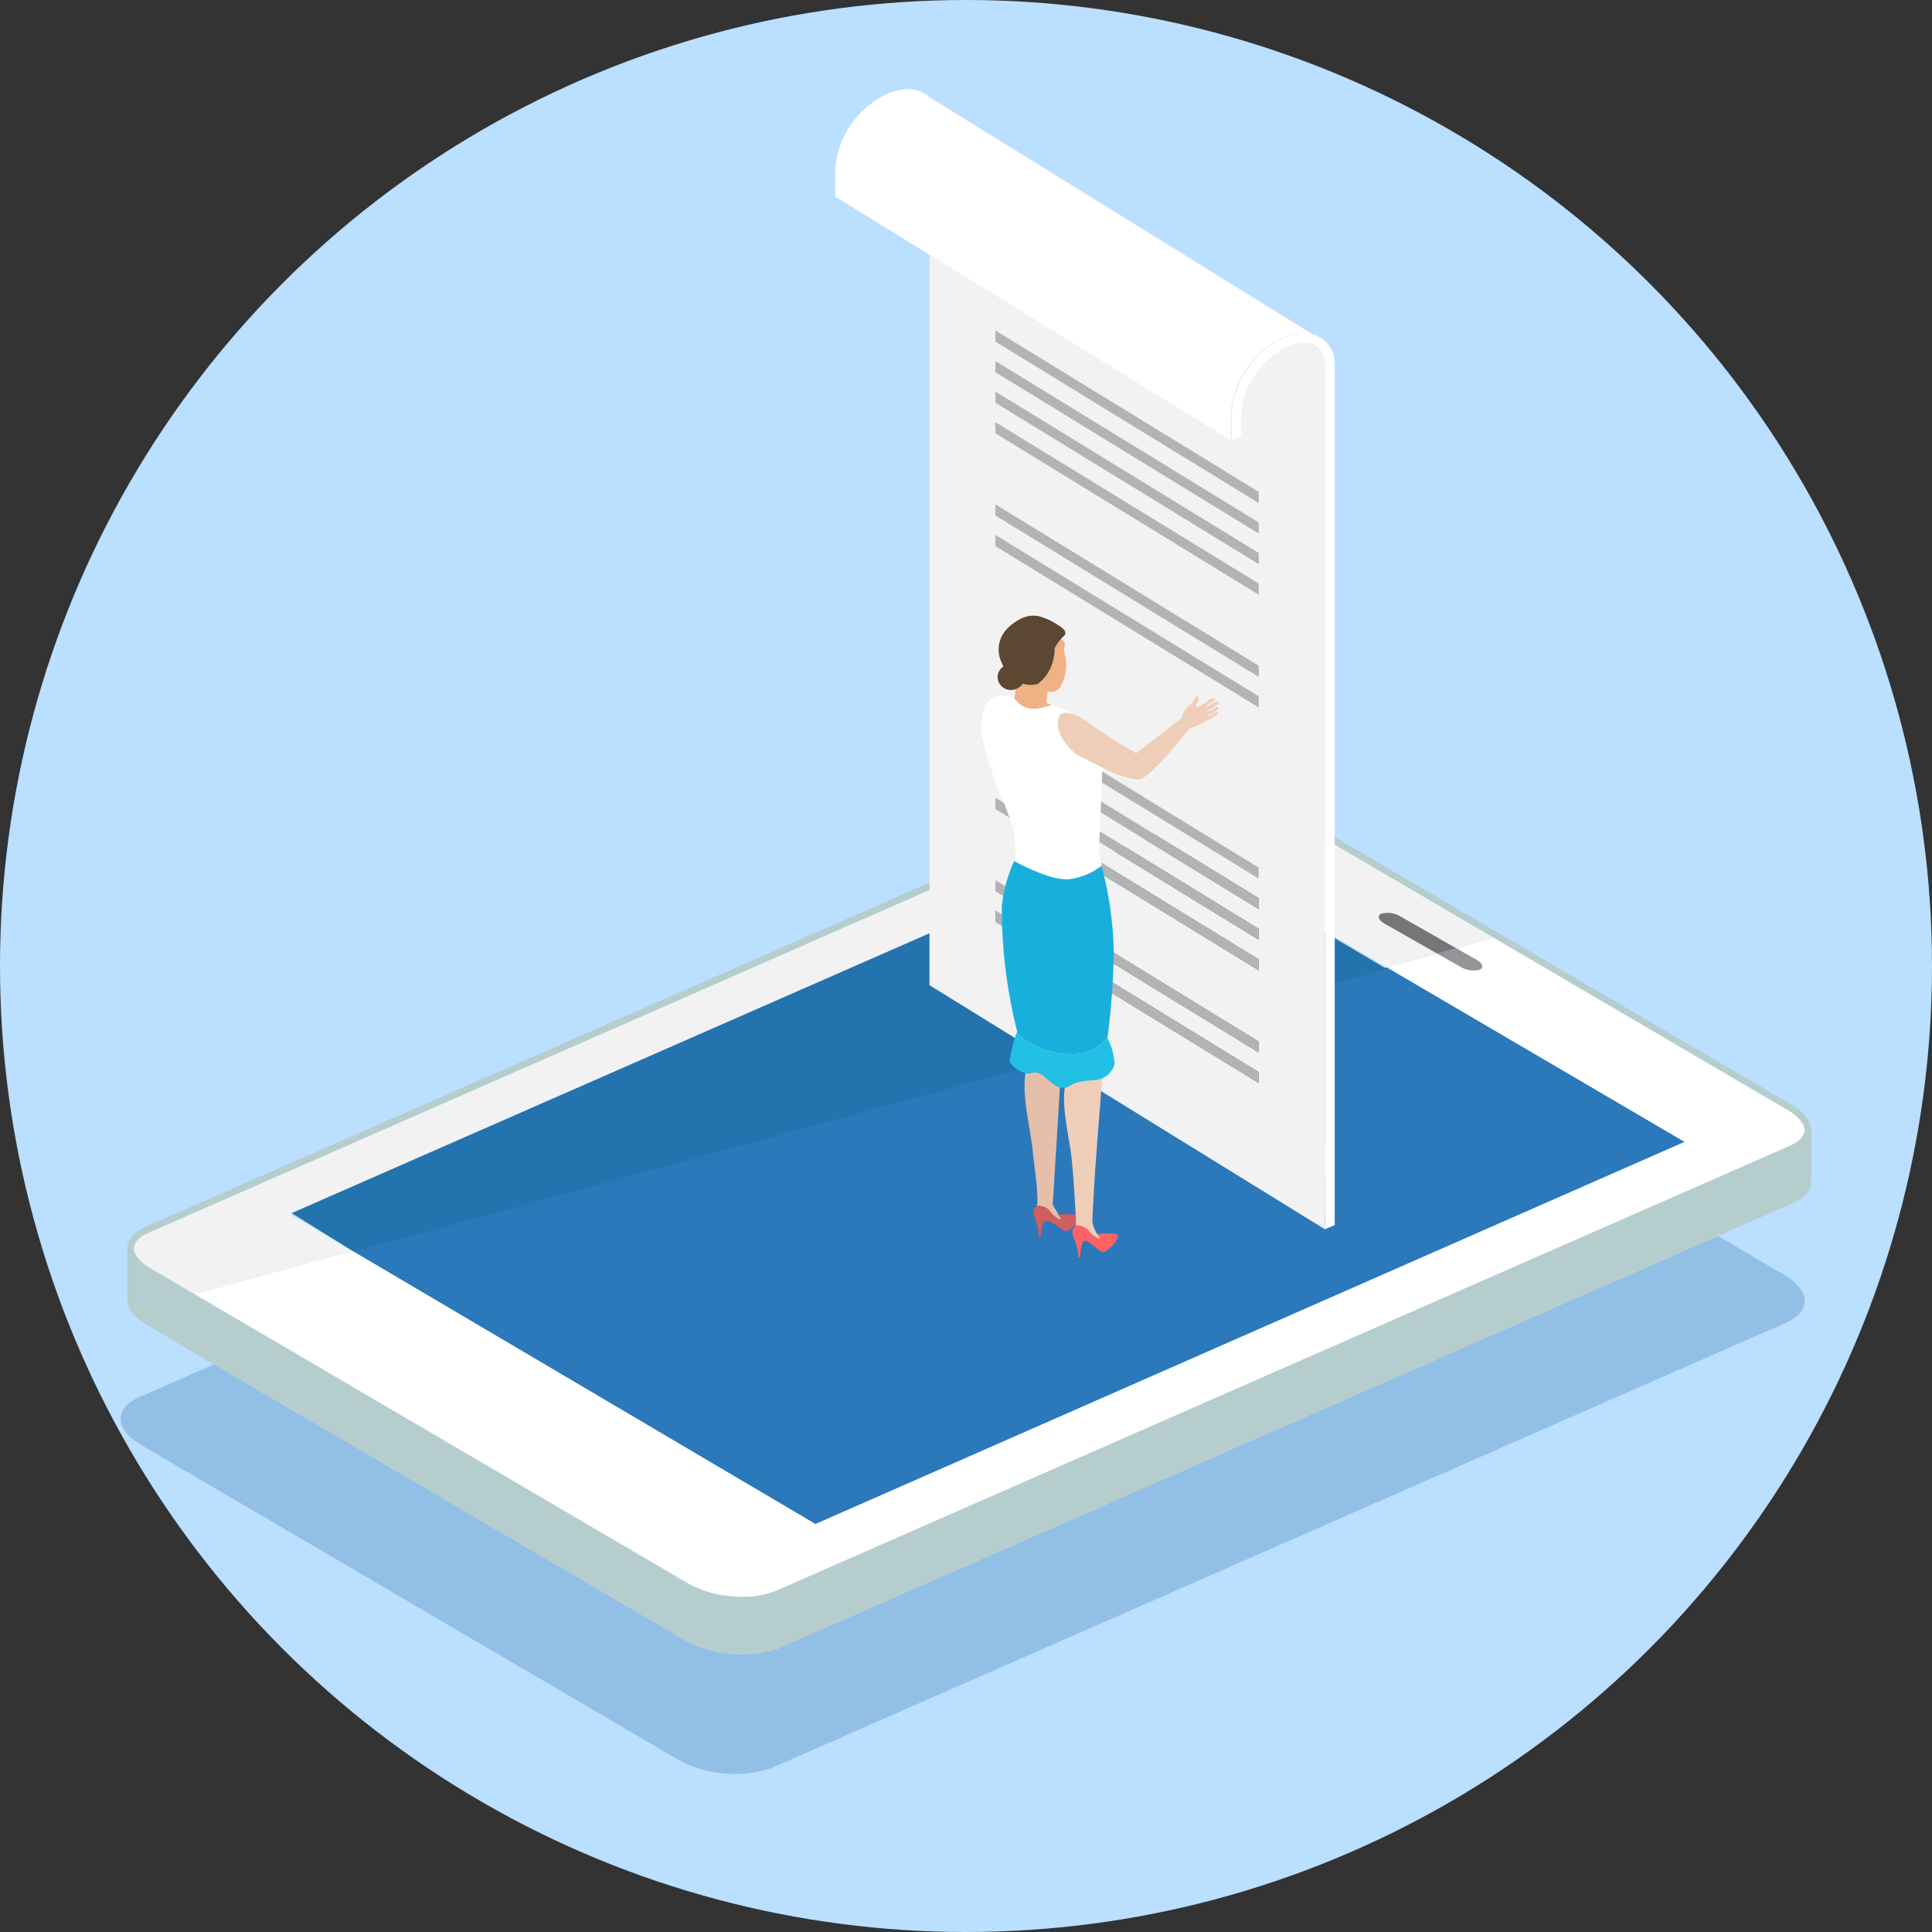 <svg xmlns="http://www.w3.org/2000/svg" width="130" height="130" viewBox="0 0 130 130">
    <rect x="0" y="0" width="130" height="130" fill="#333333" stroke="none"/>
    <defs>
        <style>
            .cls-3{fill:#b6cdce}.cls-4{fill:#fff}.cls-5{fill:#f2f2f2}.cls-8{fill:#939598}.cls-11{fill:none}.cls-12{fill:#b3b3b3}.cls-15{fill:#efceb9}
        </style>
    </defs>
    <g id="img_4_2" transform="translate(-895 -2578)">
        <circle id="Ellipse_532" cx="65" cy="65" r="65" fill="#badfff" transform="translate(895 2578)"/>
        <g id="Group_1509" transform="translate(69.928 2021.979)">
            <g id="Group_1506" transform="translate(833.194 608.181)">
                <path id="Path_2129" fill="#92bfe5" d="M871.154 755.892l-31.672-18.561-5.032 2.208c-1.708.73-1.668 2.169.088 3.2l36.172 21.2a7.942 7.942 0 0 0 6.3.545l68.236-29.95c1.707-.73 1.668-2.169-.088-3.2l-4.5-2.637-63.2 27.742a7.943 7.943 0 0 1-6.304-.547z" transform="translate(-833.194 -697.69)"/>
                <path id="Path_2130" d="M947.461 685.44l-.026.006a2.43 2.43 0 0 0-1.325-1.557l-36.172-21.2a7.943 7.943 0 0 0-6.3-.545L835.4 692.1c-.845.361-1.261.9-1.254 1.469h-.007v3.392h.007c-.018.6.43 1.245 1.342 1.779l4.5 2.637 31.672 18.561a7.943 7.943 0 0 0 6.3.545l63.2-27.742 5.032-2.208c.964-.412 1.371-1.05 1.227-1.711l.036.021zM834.6 693.559c.009-.4.363-.772 1-1.043l68.236-29.951a6.112 6.112 0 0 1 2.635-.374 7.42 7.42 0 0 1 3.251.889l16.381 9.6 19.791 11.6c.7.41 1.112.913 1.1 1.344-.008.4-.362.772-1 1.044l-68.236 29.95a6.1 6.1 0 0 1-2.635.374 7.419 7.419 0 0 1-3.252-.889l-33.2-19.458-2.969-1.74c-.695-.411-1.102-.913-1.102-1.346z" class="cls-3" transform="translate(-833.704 -661.725)"/>
                <path id="Path_2131" d="M1020.414 685.3l-3.556-2.02 2.627 1.492.929.528 1.588.9z" class="cls-3" transform="translate(-931.827 -673.302)"/>
                <path id="Path_2132" d="M930.2 686.864c.408.233.5.529.21.658a1.668 1.668 0 0 1-1.272-.186l-1.588-.9-3.4.933 20.033 11.741-58.473 25.705-31.155-18.375-10.623 2.912 33.2 19.458a7.419 7.419 0 0 0 3.252.889 6.106 6.106 0 0 0 2.635-.374l68.236-29.95c.634-.271.988-.642 1-1.044.009-.431-.4-.934-1.1-1.344l-19.791-11.6-2.533.694z" class="cls-4" transform="translate(-838.961 -674.433)"/>
                <path id="Path_2133" d="M836.239 695.431l2.969 1.74 10.623-2.912-4.157-2.452 58.337-25.652 15.409 9.031 3.4-.933-.929-.527-2.627-1.493c-.407-.232-.5-.529-.2-.66a1.667 1.667 0 0 1 1.279.183l3.757 2.144 2.533-.694-16.381-9.6a7.419 7.419 0 0 0-3.251-.889 6.112 6.112 0 0 0-2.635.374l-68.236 29.951c-.634.271-.988.642-1 1.043-.001.434.41.937 1.109 1.346z" class="cls-5" transform="translate(-834.237 -662.253)"/>
                <path id="Path_2134" fill="#2b78ba" d="M898.032 727.11L956.5 701.4l-20.033-11.741-69.589 19.073z" transform="translate(-851.283 -676.728)"/>
                <path id="Path_2135" fill="#2373af" d="M931.644 679.292l-15.409-9.137-58.269 25.565 4.171 2.593z" transform="translate(-846.461 -666.252)"/>
                <path id="Path_2136" d="M1024.539 687.239l1.587.9a1.668 1.668 0 0 0 1.272.186c.292-.129.2-.425-.21-.658l-1.369-.781z" class="cls-8" transform="translate(-935.953 -675.238)"/>
                <path id="Path_2137" fill="#757677" d="M1021.257 684.114l-1.122-.64-2.639-1.506a1.667 1.667 0 0 0-1.279-.183c-.3.132-.2.429.2.66l3.556 2.02z" transform="translate(-931.39 -672.464)"/>
                <path id="Path_2138" d="M1022.941 684.4l-3.762-2.146 2.639 1.506z" class="cls-8" transform="translate(-933.075 -672.749)"/>
                <path id="Line_31" fill="none" stroke="#939598" stroke-linecap="round" stroke-linejoin="round" stroke-width="0" d="M0 0L1.369 0.781" transform="translate(89.867 11.649)"/>
            </g>
            <g id="Group_1507" transform="translate(881.267 562.021)">
                <path id="Path_2139" d="M1008.221 726.225v.691c0-.042.006-.085.006-.127z" class="cls-11" transform="translate(-975.259 -650.203)"/>
                <path id="Path_2140" d="M977.351 650.971v-.281l.033-4.989-.033-.086v-52.008c0-1-.5-1.581-1.383-1.581a2.826 2.826 0 0 0-1.153.279 5.511 5.511 0 0 0-3.076 4.429v1.587l-.656.278v-1.864a6.126 6.126 0 0 1 3.463-5.026 3.672 3.672 0 0 1 1.151-.32 3.559 3.559 0 0 0-1.232.319 6.124 6.124 0 0 0-3.465 5.025v1.867l-15.514-9.575-3.522-2.174-1.226-.756v49.016c0 .042-.005.084-.007.126l26.613 16.425v-.691zm-4.466-19.532v.744l-17.71-10.856v-.743zm-17.71-3.268l17.71 10.856v.743l-17.71-10.855zm0-4.786v-.744l17.71 10.855v.744zm0-32.2l17.71 10.855v.743l-17.71-10.855zm0 2.057l17.71 10.855v.744l-17.71-10.856zm0 2.057l17.71 10.856v.743l-17.71-10.855zm0 2.058l17.71 10.855v.743l-17.71-10.855zm0 5.53l17.71 10.855v.744l-17.71-10.856zm0 2.057l17.71 10.856v.743l-17.71-10.855zm0 11.521l17.71 10.855v.743l-17.71-10.855zm0 2.057l17.71 10.856v.743l-17.71-10.855zm0 12.446v-.743l17.71 10.855v.744z" class="cls-5" transform="translate(-944.389 -574.948)"/>
                <path id="Path_2141" d="M969.218 578.529c-.045-.012-.089-.025-.136-.034l-25.754-15.939a2 2 0 0 0-1.473-.527 3.508 3.508 0 0 0-1.361.331 6.126 6.126 0 0 0-3.464 5.026v1.864l6.269 3.869.081.051 1.226.756 3.522 2.174 15.514 9.575v-1.865a6.124 6.124 0 0 1 3.462-5.026 3.558 3.558 0 0 1 1.232-.319 3.672 3.672 0 0 0-1.151.32 6.126 6.126 0 0 0-3.463 5.026v1.864l.656-.278v-1.587a5.511 5.511 0 0 1 3.076-4.429 2.826 2.826 0 0 1 1.153-.279c.88 0 1.383.577 1.383 1.581v52.007l.033.086-.033 4.989v.844c0 .042 0 .085-.006.127l.663-.274v-57.779a2.037 2.037 0 0 0-1.429-2.154z" class="cls-4" transform="translate(-937.031 -562.025)"/>
                <path id="Path_2142" d="M948.925 562.552l25.754 15.939c.046.009.091.022.136.034l-25.809-15.972a2.015 2.015 0 0 0-1.554-.528 2 2 0 0 1 1.473.527z" class="cls-5" transform="translate(-942.627 -562.021)"/>
                <path id="Path_2143" d="M978.038 663.3v-.743l-17.71-10.857v.743z" class="cls-12" transform="translate(-949.542 -610.183)"/>
                <path id="Path_2144" d="M978.038 667.746V667l-17.71-10.855v.743z" class="cls-12" transform="translate(-949.542 -612.57)"/>
                <path id="Path_2145" d="M978.038 672.191v-.743l-17.71-10.855v.743z" class="cls-12" transform="translate(-949.542 -614.957)"/>
                <path id="Path_2146" d="M978.038 675.891l-17.71-10.855v.743l17.71 10.855z" class="cls-12" transform="translate(-949.542 -617.344)"/>
                <path id="Path_2147" d="M978.038 688.579v-.743l-17.71-10.855v.743z" class="cls-12" transform="translate(-949.542 -623.758)"/>
                <path id="Path_2148" d="M978.038 692.28l-17.71-10.855v.743l17.71 10.855z" class="cls-12" transform="translate(-949.542 -626.145)"/>
                <path id="Path_2149" d="M978.038 608.7v-.743l-17.71-10.857v.743z" class="cls-12" transform="translate(-949.542 -580.858)"/>
                <path id="Path_2150" d="M978.038 613.14v-.74l-17.71-10.855v.743z" class="cls-12" transform="translate(-949.542 -583.245)"/>
                <path id="Path_2151" d="M978.038 617.584v-.743l-17.71-10.855v.743z" class="cls-12" transform="translate(-949.542 -585.631)"/>
                <path id="Path_2152" d="M978.038 622.028v-.743l-17.71-10.855v.743z" class="cls-12" transform="translate(-949.542 -588.018)"/>
                <path id="Path_2153" d="M978.038 633.973v-.743l-17.71-10.855v.743z" class="cls-12" transform="translate(-949.542 -594.433)"/>
                <path id="Path_2154" d="M978.038 638.417v-.743l-17.71-10.855v.743z" class="cls-12" transform="translate(-949.542 -596.819)"/>
            </g>
            <g id="Group_1508" transform="translate(891.117 597.444)">
                <path id="Path_2155" d="M969.02 715.64l.024.018a5.085 5.085 0 0 1 1.159.019c-.075-1.256-.159-2.7-.268-3.732-.151-1.457-.679-3.4-.467-4.826a.78.78 0 0 1-.327-.015c-.13 2.17-.417 6.857-.482 7.828.026.201.259.455.361.708z" class="cls-11" transform="translate(-963.866 -675.357)"/>
                <path id="Path_2156" fill="#d15d5d" d="M968.7 724.927v-.022a5.084 5.084 0 0 0-1.159-.018l-.024-.018a.624.624 0 0 0 .067.126s.268.326-.01.188c-.729-.363-.484-.736-1.253-.884a.921.921 0 0 0-.221-.008l-.024.013c-.088.056-.378.3-.107.894a3.037 3.037 0 0 1 .232 1.2l.122.048s.077-1.008.339-1.134c.283-.041.758.326 1.287.682.138.094.519-.2.765-.5v-.007a4.159 4.159 0 0 0-.014-.56z" transform="translate(-962.358 -684.586)"/>
                <path id="Path_2157" fill="#ff6262" d="M973.236 728.027a1.714 1.714 0 0 1-.67-.556 1.151 1.151 0 0 0-.777-.312l-.048.013s-.443.223-.11.912a3.026 3.026 0 0 1 .262 1.2l.138-.019s.039-.936.287-1.076c.256-.029.642.413 1.181.758.226.145 1.186-.846 1.085-1.1s-1.388-.111-1.388-.111l-.045-.034a1.167 1.167 0 0 0 .091.14s.275.316-.006.185z" transform="translate(-965.395 -686.127)"/>
                <path id="Path_2158" d="M970.348 706.421c-.212 1.431.316 3.369.467 4.826.109 1.036.194 2.476.268 3.732V715a4.16 4.16 0 0 1 .013.561v.007l-.034.138a.364.364 0 0 1 .078-.015 1.151 1.151 0 0 1 .777.312 1.713 1.713 0 0 0 .67.556c.281.131.006-.188.006-.188a1.157 1.157 0 0 1-.091-.14 2.766 2.766 0 0 1-.3-.765c.17-4.051.514-7.313.65-9.662-.636.244-1.431.025-2.141.473a.973.973 0 0 1-.363.144z" class="cls-15" transform="translate(-964.747 -674.66)"/>
                <path id="Path_2159" fill="#f0b185" d="M965.425 646.427l.031-.059-.3-.12.075-.778a.746.746 0 0 0 .782-.2 2.832 2.832 0 0 0 .388-2.243c-.012-.087-.059-.327-.081-.448v-.012a.385.385 0 1 0-.607 0 1.88 1.88 0 0 1-.063.626 2.757 2.757 0 0 1-1.071 1.779 1.624 1.624 0 0 1-1.007-.023.9.9 0 0 1-.5.385l-.045.578-.094.012.038.021c.487.525.907.982 2.454.482z" transform="translate(-960.792 -640.374)"/>
                <path id="Path_2160" d="M963.5 651.648c.109-.415.6-.353 1.005-.225a4.788 4.788 0 0 0-1.107-.482l-.369-.141-.092.029c-1.547.5-1.967.043-2.452-.482-.012-.008-.025-.013-.037-.021a1.583 1.583 0 0 0-1.587.12c-.656.4-.55 2.271-.55 2.271a24.568 24.568 0 0 0 .994 3.417c.009.037.016.077.026.111.136.494 1.6 3.044 1.191 5.054.2.113 2.513 1.374 3.735 1.206a4.521 4.521 0 0 0 2.116-.881l.048.141-.21-1.179.23-5.592c-.937-.443-1.761-.9-1.761-.9s-1.524-1.12-1.18-2.446z" class="cls-4" transform="translate(-958.306 -644.776)"/>
                <path id="Path_2161" fill="#e5bfaa" d="M965.624 713.882c.769.148.525.52 1.253.884.278.138.01-.187.01-.187a.63.63 0 0 1-.067-.126c-.1-.253-.334-.507-.362-.709.065-.971.352-5.658.482-7.828-.69-.179-1.186-1.214-1.851-.992a.969.969 0 0 1-.464.039c-.257 1.646.35 3.71.5 5.357.067.754.261 1.88.294 2.849a3.844 3.844 0 0 1 0 .566l-.039.14h.009a.04.04 0 0 1 0 .013l.024-.013a.928.928 0 0 1 .211.007z" transform="translate(-961.666 -674.17)"/>
                <path id="Path_2162" fill="#23c0e5" d="M966.582 700.5c-1.543 0-3.415-.807-3.685-1.535a9.248 9.248 0 0 0-.516 2.039 1.88 1.88 0 0 0 1.073.774.97.97 0 0 0 .464-.039c.665-.222 1.161.813 1.851.992a.779.779 0 0 0 .327.015.972.972 0 0 0 .361-.143c.71-.449 1.505-.23 2.141-.473a1.464 1.464 0 0 0 .853-.987 4.574 4.574 0 0 0-.5-1.767 3.107 3.107 0 0 1-2.369 1.124z" transform="translate(-960.495 -670.988)"/>
                <path id="Path_2163" fill="#19afdd" d="M965.821 675.418c-1.222.169-3.532-1.093-3.735-1.206l-.02-.011a9.814 9.814 0 0 0-.831 3.038 33.8 33.8 0 0 0 1.028 8.411c0 .005.006.011.008.017.27.729 2.143 1.535 3.685 1.535a3.107 3.107 0 0 0 2.367-1.123l.028-.035a50.985 50.985 0 0 0 .418-5.668 24.389 24.389 0 0 0-.784-5.7c-.016-.047-.032-.1-.048-.141a4.521 4.521 0 0 1-2.116.883z" transform="translate(-959.869 -657.688)"/>
                <path id="Path_2164" d="M980.235 651.027c-.037-.082-.1-.1-.4.115 0 0-.37.165-.438.2-.052-.071.963-.517.824-.715-.065-.171-.856.481-.9.416-.03-.1.725-.466.659-.6-.143-.174-.607.264-1.012.474-.2.1-.362.186-.155-.256.053-.114.137-.389-.039-.378-.117.007-.281.416-.419.54a1.514 1.514 0 0 0-.6.776l-.009.141-3.067 2.361a36.364 36.364 0 0 1-3.664-2.386 3.718 3.718 0 0 0-.545-.225c-.4-.128-.9-.19-1.005.225-.347 1.326 1.179 2.446 1.179 2.446s.823.456 1.761.9a6.262 6.262 0 0 0 2.5.816c.72-.159 2.84-2.763 3.4-3.469a3.042 3.042 0 0 0 .974-.426 5.332 5.332 0 0 0 .49-.242c.326-.192.429-.286.419-.366-.058-.1-.205 0-.467.169-.1.042-.259.088-.277.067l.423-.226c.173-.121.408-.272.368-.357z" class="cls-15" transform="translate(-964.275 -644.843)"/>
                <path id="Path_2165" fill="#5c4733" d="M962.34 643.109a1.624 1.624 0 0 0 1.007.023 2.757 2.757 0 0 0 1.071-1.779 1.88 1.88 0 0 0 .063-.626 3.013 3.013 0 0 1 .416-.607c.127-.144.228-.232.255-.266.2-.249-.17-.528-.485-.712a3.969 3.969 0 0 0-1.323-.583 1.9 1.9 0 0 0-1.17.2 3.557 3.557 0 0 0-.925.692h.005a1.993 1.993 0 0 0-.331 2.253 2.758 2.758 0 0 0 .114.255.854.854 0 0 0-.394.712.89.89 0 0 0 .911.867.931.931 0 0 0 .289-.049.9.9 0 0 0 .497-.38z" transform="translate(-959.562 -638.533)"/>
            </g>
        </g>
    </g>
</svg>
